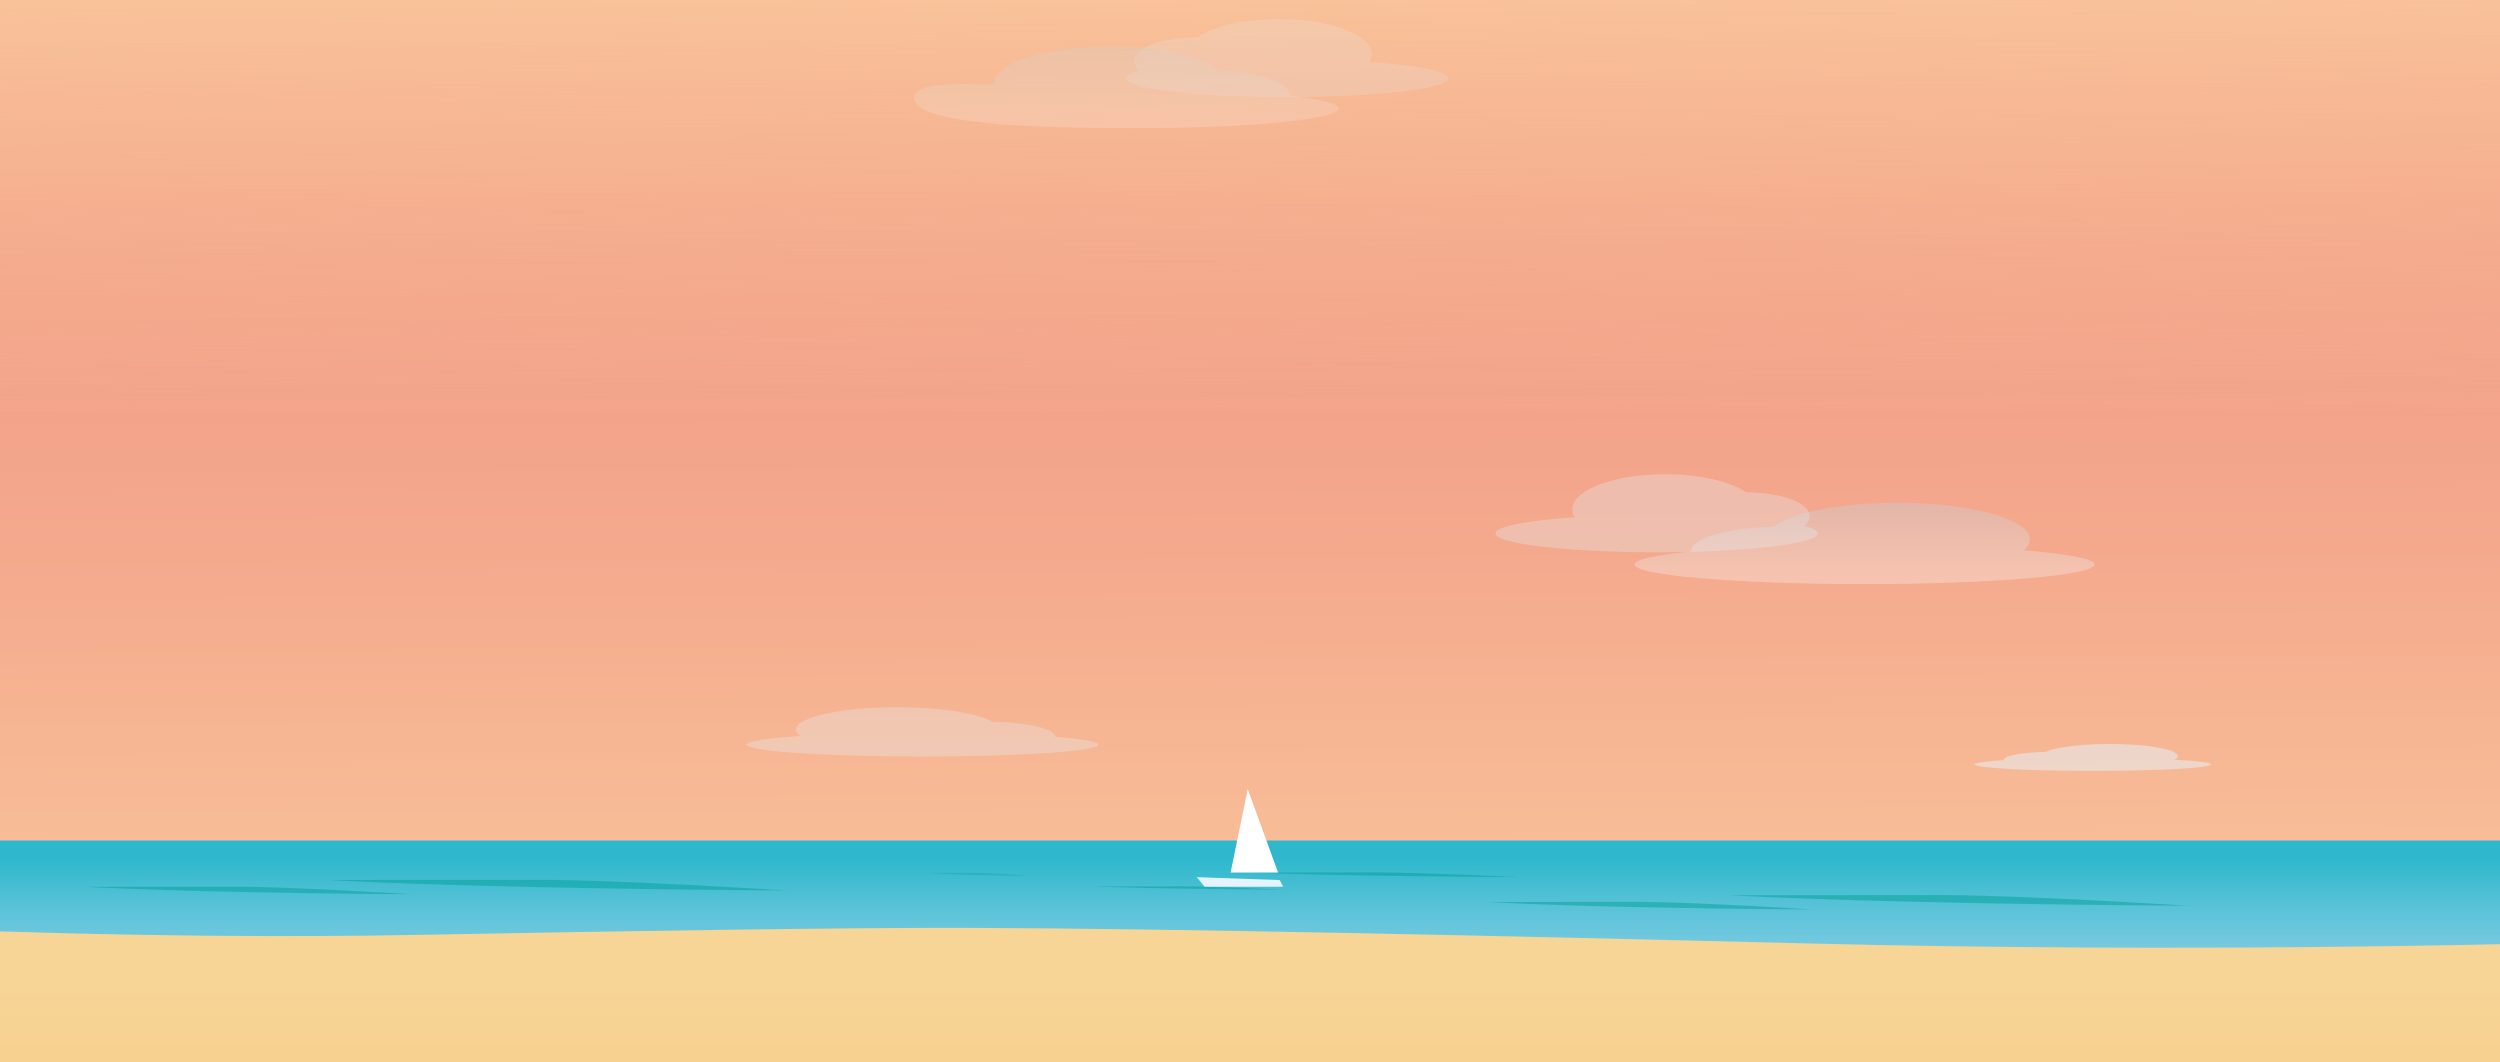<svg xmlns="http://www.w3.org/2000/svg" xmlns:xlink="http://www.w3.org/1999/xlink" width="1440" height="612" viewBox="0 0 1440 612"><rect x="0" y="0" width="1440" height="612" fill="#333333" stroke="none"/><defs><style>.cls-1{fill:none;}.cls-2{isolation:isolate;}.cls-3{clip-path:url(#clip-path);}.cls-4{fill:url(#linear-gradient);}.cls-5{fill:url(#linear-gradient-2);}.cls-6{fill:url(#linear-gradient-3);}.cls-7,.cls-8{fill:#00a099;mix-blend-mode:multiply;}.cls-13,.cls-7{opacity:0.5;}.cls-12,.cls-14,.cls-16,.cls-8{opacity:0.3;}.cls-9{fill:#fff;}.cls-10{fill:#e5f3fd;}.cls-11{fill:url(#linear-gradient-4);}.cls-12,.cls-13,.cls-14,.cls-16{mix-blend-mode:soft-light;}.cls-14{fill:url(#New_Gradient_Swatch_39);}.cls-15{opacity:0.6;}.cls-16{fill:url(#New_Gradient_Swatch_39-2);}</style><clipPath id="clip-path"><rect class="cls-1" width="1440" height="612"/></clipPath><linearGradient id="linear-gradient" x1="721.274" y1="611.801" x2="719.115" y2="-18.932" gradientUnits="userSpaceOnUse"><stop offset="0.142" stop-color="#f9c299"/><stop offset="0.171" stop-color="#f8bf98"/><stop offset="0.467" stop-color="#f4a98d"/><stop offset="0.748" stop-color="#f19c86"/><stop offset="1" stop-color="#f09784"/></linearGradient><linearGradient id="linear-gradient-2" x1="711.547" y1="247.026" x2="710.701" y2="-0.127" gradientUnits="userSpaceOnUse"><stop offset="0" stop-color="#f9c299" stop-opacity="0"/><stop offset="1" stop-color="#f9c299"/></linearGradient><linearGradient id="linear-gradient-3" x1="699.198" y1="560.768" x2="699.198" y2="495.109" gradientUnits="userSpaceOnUse"><stop offset="0" stop-color="#84cde3"/><stop offset="0.216" stop-color="#77cae0"/><stop offset="0.612" stop-color="#56c2d7"/><stop offset="1" stop-color="#2fb8cd"/></linearGradient><linearGradient id="linear-gradient-4" x1="700.529" y1="567.676" x2="700.529" y2="857.463" gradientUnits="userSpaceOnUse"><stop offset="0" stop-color="#f7d596"/><stop offset="1" stop-color="#f8b86c"/></linearGradient><linearGradient id="New_Gradient_Swatch_39" x1="1001.075" y1="338.965" x2="1001.075" y2="258.791" gradientTransform="matrix(-1, 0, 0, 1, 2075.024, 0)" gradientUnits="userSpaceOnUse"><stop offset="0" stop-color="#fff"/><stop offset="0.139" stop-color="#f6fafc"/><stop offset="0.365" stop-color="#deecf5"/><stop offset="0.65" stop-color="#b7d6e9"/><stop offset="0.979" stop-color="#81b8d8"/><stop offset="1" stop-color="#7db6d7"/></linearGradient><linearGradient id="New_Gradient_Swatch_39-2" x1="1979.214" y1="76.307" x2="1979.214" y2="-3.866" gradientTransform="translate(-1330.283)" xlink:href="#New_Gradient_Swatch_39"/></defs><title>vl-palm-bg</title><g class="cls-2"><g id="Layer_1" data-name="Layer 1"><g class="cls-3"><rect class="cls-4" x="-25.895" y="-112.248" width="1491.789" height="703.717"/><rect class="cls-5" x="-45.288" y="-35.105" width="1512.672" height="272.575"/><g id="meri"><rect class="cls-6" x="-53.675" y="484.126" width="1505.746" height="86.873"/><path class="cls-7" d="M189.161,506.909s41.131,2.353,121.124,4.076c81.665,1.759,142.441,1.89,142.441,1.89s-96.892-6.119-142.215-6.119C254.384,506.757,189.161,506.909,189.161,506.909Z"/><path class="cls-7" d="M49.266,510.813s29.185,1.669,85.945,2.892c57.946,1.248,101.071,1.341,101.071,1.341s-68.751-4.342-100.91-4.342C95.547,510.705,49.266,510.813,49.266,510.813Z"/><path class="cls-7" d="M996.302,515.685s41.131,2.353,121.124,4.076c81.665,1.759,142.441,1.89,142.441,1.89s-96.892-6.119-142.215-6.119C1061.525,515.533,996.302,515.685,996.302,515.685Z"/><path class="cls-7" d="M856.407,519.589s29.185,1.669,85.945,2.892c57.946,1.248,101.071,1.341,101.071,1.341s-68.751-4.342-100.91-4.342C902.687,519.481,856.407,519.589,856.407,519.589Z"/><path class="cls-7" d="M718.346,502.533s24.387,1.049,71.816,1.817c48.42.784,84.455.843,84.455.843s-57.449-2.728-84.322-2.728C757.018,502.465,718.346,502.533,718.346,502.533Z"/><path class="cls-7" d="M629.121,510.553s17.304.744,50.958,1.29c34.357.557,59.926.598,59.926.598s-40.764-1.936-59.831-1.936C656.561,510.505,629.121,510.553,629.121,510.553Z"/><path class="cls-8" d="M534.92,502.768s8.961.705,26.388,1.221c17.791.527,31.032.566,31.032.566s-21.109-1.832-30.983-1.832C549.13,502.722,534.92,502.768,534.92,502.768Z"/><g id="paat"><polygon class="cls-9" points="708.837 502.566 718.7 454.518 736.157 502.566 708.837 502.566"/><polygon class="cls-10" points="737.078 506.915 689.332 505.254 693.859 510.767 739.137 510.767 737.078 506.915"/></g></g><path class="cls-11" d="M-52.344,534.445s140.913,6.899,293.012,4.044c121.61-2.283,250.371-4.269,319.978-4.024,114.378.402,305.386,4.535,481.438,8.977,217.023,5.475,411.317.088,411.317.088V907.38H-52.344Z"/><g id="pilv3" class="cls-12"><ellipse class="cls-10" cx="531.28" cy="428.89" rx="101.353" ry="6.843"/><ellipse class="cls-10" cx="568.43" cy="424.347" rx="39.314" ry="8.621"/><ellipse class="cls-10" cx="516.821" cy="420.174" rx="58.346" ry="12.794"/></g><g id="pilv2" class="cls-13"><ellipse class="cls-10" cx="1205.456" cy="440.295" rx="68.121" ry="3.747"/><ellipse class="cls-10" cx="1180.486" cy="437.808" rx="26.423" ry="4.72"/><ellipse class="cls-10" cx="1215.173" cy="435.523" rx="39.215" ry="7.006"/></g><g id="pilv1"><g id="pilv4" class="cls-12"><ellipse class="cls-10" cx="954.194" cy="307.243" rx="92.833" ry="10.851"/><ellipse class="cls-10" cx="1006.386" cy="297.315" rx="36.009" ry="13.67"/><ellipse class="cls-10" cx="959.115" cy="293.422" rx="53.441" ry="20.287"/></g><path id="pilv" class="cls-14" d="M973.949,317.698c-.001-.028-.008-.056-.008-.084,0-7.486,20.82-13.621,47.28-14.206,10.728-8.085,38.753-13.852,71.638-13.852,42.145,0,76.311,9.472,76.311,21.157,0,2.177-1.189,4.277-3.392,6.253,25.104,2.059,40.731,4.954,40.731,8.16,0,6.25-59.349,11.316-132.561,11.316-73.211,0-132.56-5.066-132.56-11.316C941.389,322.284,953.671,319.686,973.949,317.698Z"/></g><g id="pilv1-2" data-name="pilv1" class="cls-15"><g id="pilv4-2" data-name="pilv4" class="cls-12"><ellipse class="cls-10" cx="741.507" cy="45.068" rx="92.833" ry="10.851"/><ellipse class="cls-10" cx="689.315" cy="35.14" rx="36.009" ry="13.67"/><ellipse class="cls-10" cx="736.586" cy="31.247" rx="53.441" ry="20.287"/></g><path id="pilv-2" data-name="pilv" class="cls-16" d="M742.849,55.04c0-.028.007-.056.007-.084,0-7.486-18.143-13.621-41.201-14.206-9.349-8.085-33.77-13.852-62.428-13.852-36.727,0-66.5,9.472-66.5,21.157,0,2.177-44.5-3.739-46.041,7.711C524.586,71.373,591.907,73.784,655.706,73.784c63.798,0,115.517-5.066,115.517-11.316C771.222,59.626,760.519,57.028,742.849,55.04Z"/></g></g></g></g></svg>